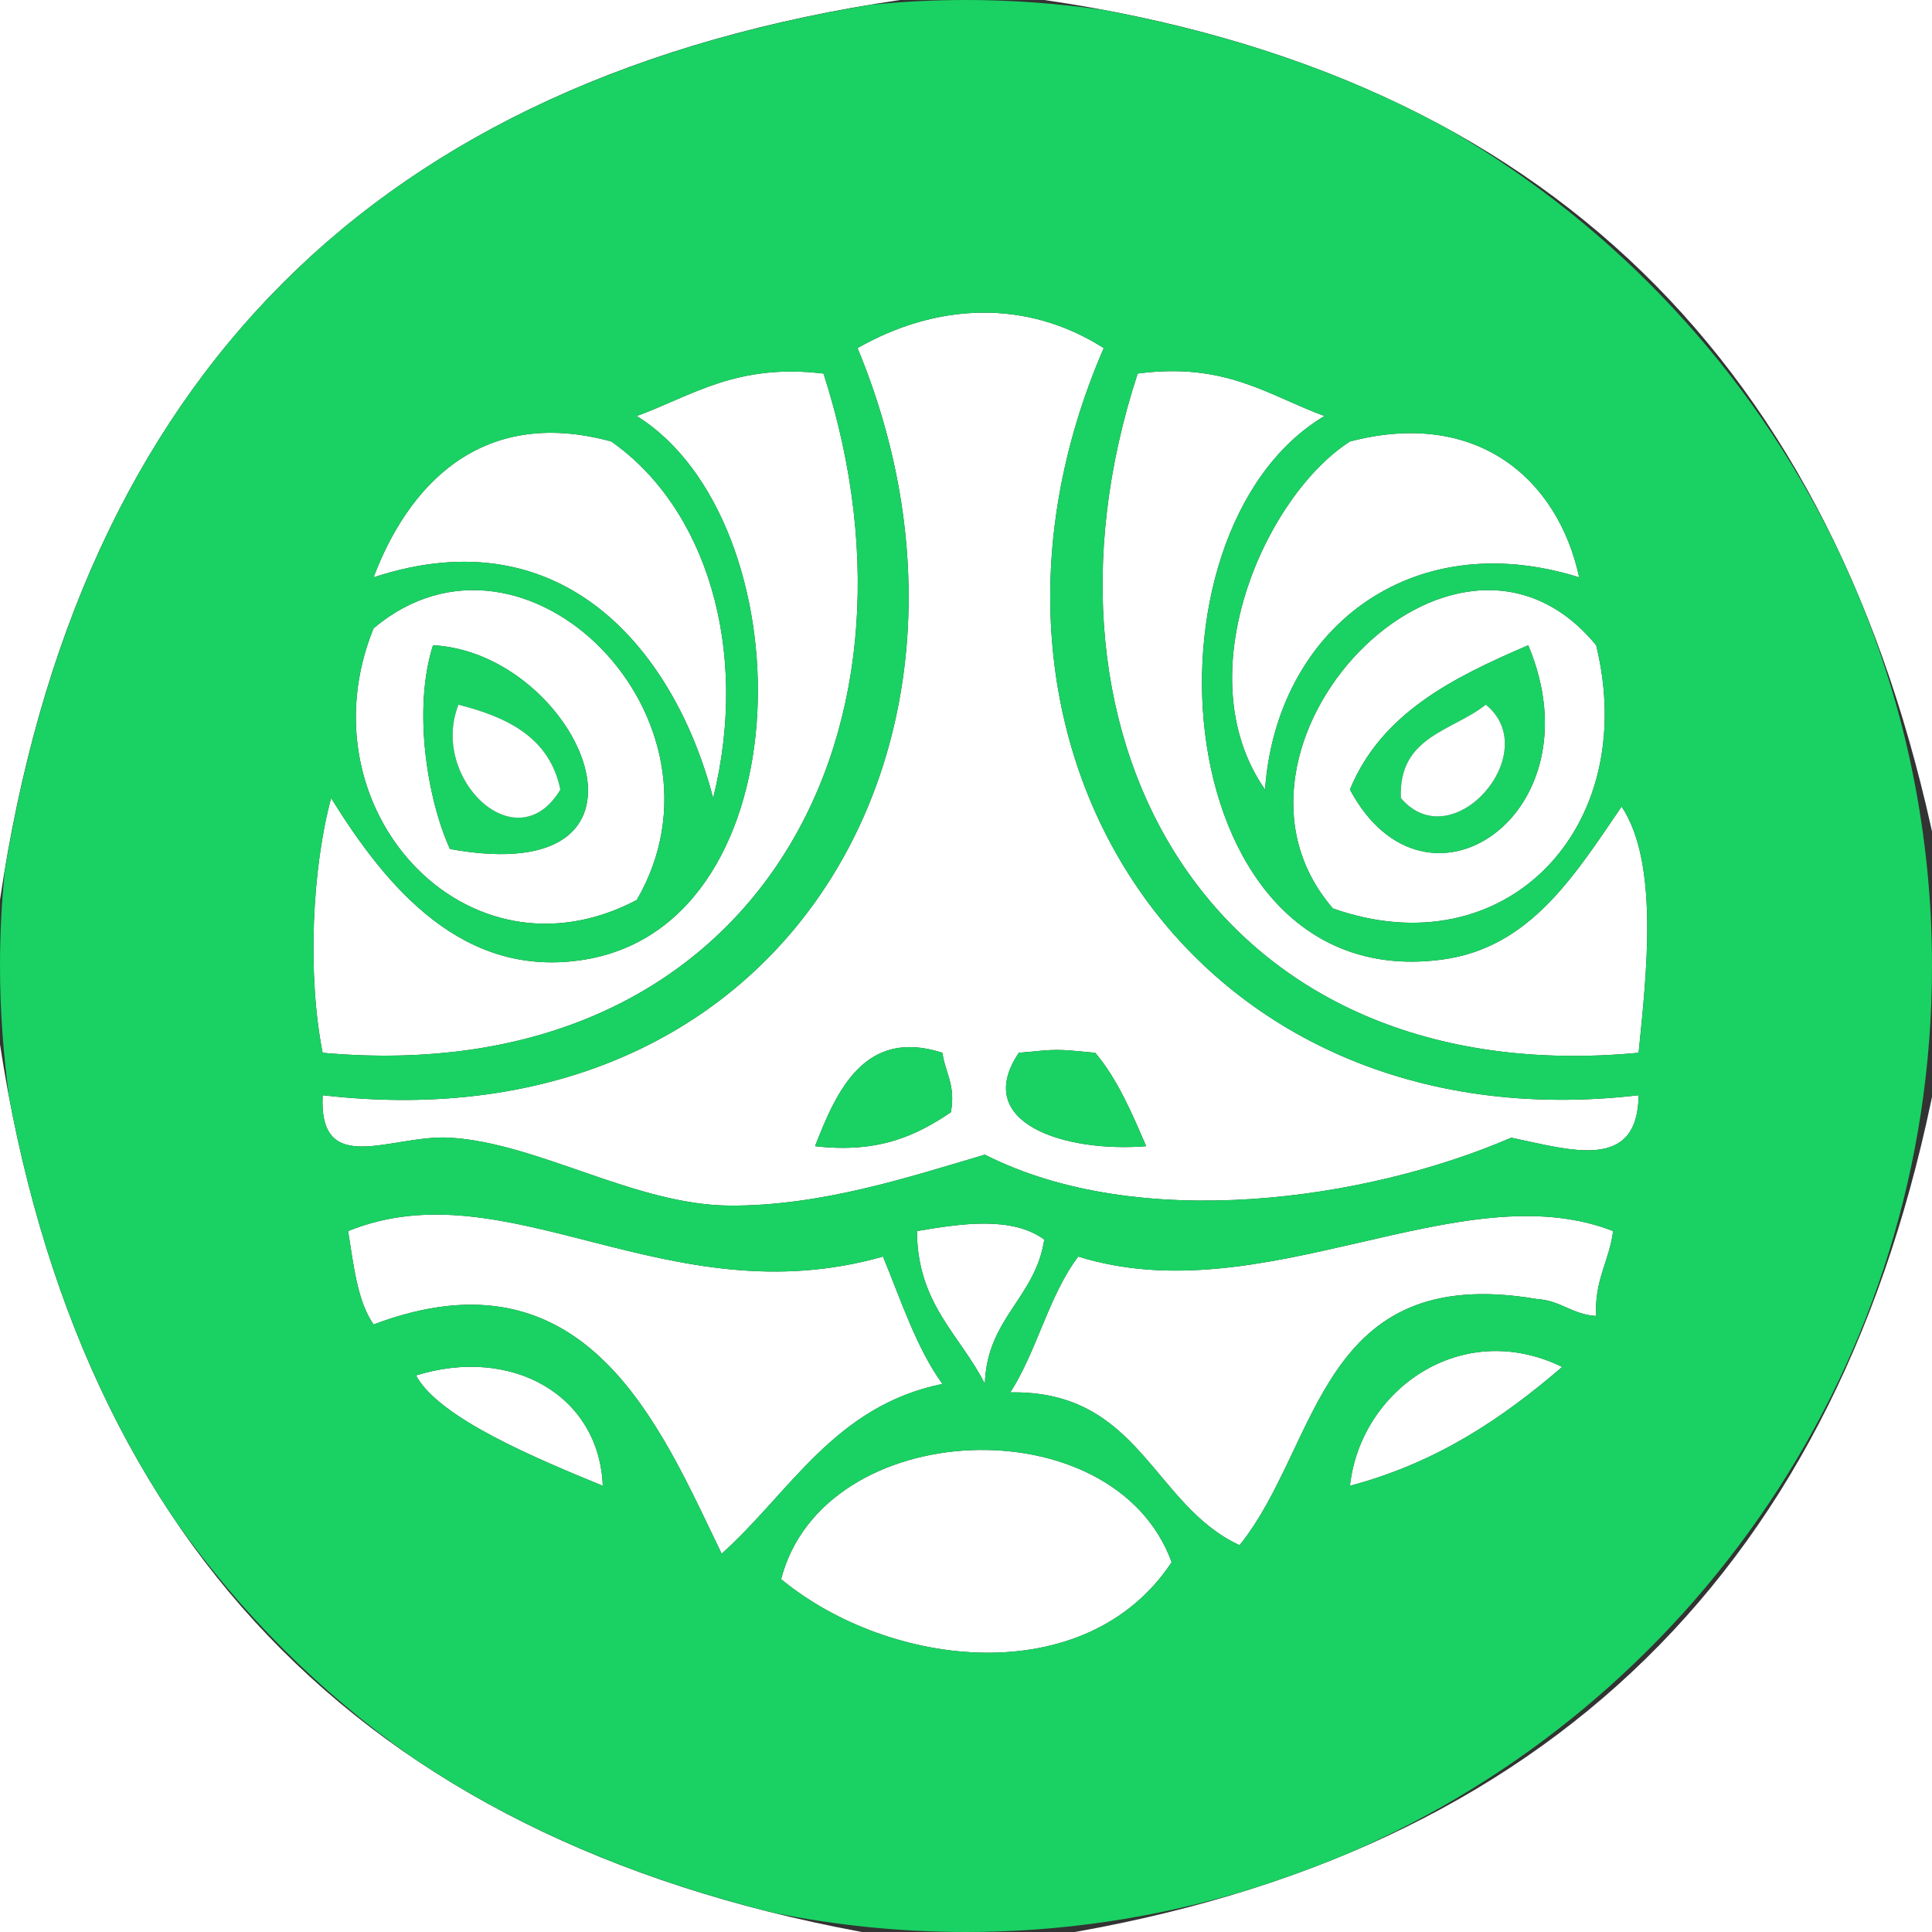 <?xml version="1.0" encoding="utf-8"?>
<!-- Generator: Adobe Illustrator 15.1.0, SVG Export Plug-In . SVG Version: 6.00 Build 0)  -->
<!DOCTYPE svg PUBLIC "-//W3C//DTD SVG 1.1//EN" "http://www.w3.org/Graphics/SVG/1.1/DTD/svg11.dtd">
<svg version="1.1"
	 id="Layer_1" xmlns:svg="http://www.w3.org/2000/svg" xmlns:rdf="http://www.w3.org/1999/02/22-rdf-syntax-ns#" xmlns:cc="http://creativecommons.org/ns#" xmlns:dc="http://purl.org/dc/elements/1.1/"
	 xmlns="http://www.w3.org/2000/svg" xmlns:xlink="http://www.w3.org/1999/xlink" x="0px" y="0px" width="128px" height="128px"
	 viewBox="0 0 128 128" enable-background="new 0 0 128 128" xml:space="preserve">
<rect x="0" y="0" width="128" height="128" fill="#333333" stroke="none"/>
<g>
	<path fill-rule="evenodd" clip-rule="evenodd" fill="#FFFFFF" d="M59.625,0C24.993,5.118,5.118,24.993,0,59.625
		C0,39.75,0,19.875,0,0C19.875,0,39.75,0,59.625,0z"/>
	<path fill-rule="evenodd" clip-rule="evenodd" fill="#FFFFFF" d="M69.188,0c19.688,0,39.375,0,59.062,0c0,18.75,0,37.5,0,56.25
		C121.629,24.434,102.725,4.9,69.188,0z"/>
	<path fill-rule="evenodd" clip-rule="evenodd" fill="#FFFFFF" d="M73.125,23.062c-11.4,26.307,5.848,52.952,35.438,49.5
		c-0.05,5.077-4.501,3.632-8.438,2.812c-9.604,4.156-24.667,6.306-34.875,1.125c-5.026,1.485-10.827,3.402-16.875,3.375
		c-6.282-0.029-12.703-4.15-18.562-4.5c-3.858-0.229-8.711,2.724-8.438-2.812c30.963,3.569,46.07-23.882,35.438-49.5
		C62.059,20.072,67.999,19.791,73.125,23.062z M54,75.938c4.245,0.495,6.762-0.738,9-2.25c0.326-1.826-0.383-2.617-0.562-3.938
		C57.299,68.081,55.421,72.271,54,75.938z M67.5,69.75c-3.152,4.674,3.087,6.623,8.438,6.188c-0.963-2.225-1.913-4.462-3.375-6.188
		C69.873,69.496,70.189,69.496,67.5,69.75z"/>
	<path fill-rule="evenodd" clip-rule="evenodd" fill="#FFFFFF" d="M54.562,24.75c7.891,24.545-5.195,47.516-33.188,45
		c-1.029-5.231-0.691-12.241,0.562-16.875c3.637,5.861,8.728,12.071,16.875,10.688c14.664-2.491,14.512-29.066,3.375-36
		C45.889,26.201,48.809,24.059,54.562,24.75z"/>
	<path fill-rule="evenodd" clip-rule="evenodd" fill="#FFFFFF" d="M87.75,27.562c-12.912,7.694-10.51,38.564,7.875,36
		c5.749-0.802,8.677-5.536,11.812-10.125c2.485,3.748,1.656,11.045,1.125,16.312c-28.007,2.636-41.229-20.472-33.188-45
		C81.211,23.977,84.041,26.209,87.75,27.562z"/>
	<path fill-rule="evenodd" clip-rule="evenodd" fill="#FFFFFF" d="M47.25,52.875c-2.5-9.572-9.824-18.8-22.5-14.625
		c2.225-5.906,7-11.394,15.75-9C46.742,33.624,49.702,42.948,47.25,52.875z"/>
	<path fill-rule="evenodd" clip-rule="evenodd" fill="#FFFFFF" d="M104.625,38.25c-11.226-3.521-20.062,3.522-20.812,14.062
		c-5.291-7.571-0.003-19.456,5.625-23.062C97.818,27.052,103.215,31.707,104.625,38.25z"/>
	<path fill-rule="evenodd" clip-rule="evenodd" fill="#FFFFFF" d="M42.188,59.625c-11.282,5.956-22.284-6.075-17.438-18
		C34.795,33.166,49.127,47.672,42.188,59.625z M29.812,56.25c15.583,2.823,8.544-12.999-1.125-13.5
		C27.325,47.038,28.331,53.015,29.812,56.25z"/>
	<path fill-rule="evenodd" clip-rule="evenodd" fill="#FFFFFF" d="M105.75,42.75c2.959,12.114-6.041,21.459-17.438,17.438
		C79.097,49.562,96.321,31.275,105.75,42.75z M89.438,52.312c5.034,9.432,16.501,1.587,11.812-9.562
		C96.263,44.888,91.507,47.257,89.438,52.312z"/>
	<path fill-rule="evenodd" clip-rule="evenodd" fill="#19D263" d="M28.688,42.75c9.669,0.501,16.708,16.323,1.125,13.5
		C28.331,53.015,27.325,47.038,28.688,42.75z M37.125,52.312c-0.7-3.425-3.462-4.788-6.75-5.625
		C28.446,51.547,34.225,57.167,37.125,52.312z"/>
	<path fill-rule="evenodd" clip-rule="evenodd" fill="#19D263" d="M101.25,42.75c4.688,11.149-6.778,18.995-11.812,9.562
		C91.507,47.257,96.263,44.888,101.25,42.75z M98.438,46.688c-2.184,1.754-5.801,2.074-5.625,6.188
		C96.24,56.907,102.347,49.844,98.438,46.688z"/>
	<path fill-rule="evenodd" clip-rule="evenodd" fill="#FFFFFF" d="M30.375,46.688c3.288,0.837,6.05,2.2,6.75,5.625
		C34.225,57.167,28.446,51.547,30.375,46.688z"/>
	<path fill-rule="evenodd" clip-rule="evenodd" fill="#FFFFFF" d="M92.812,52.875c-0.176-4.113,3.441-4.433,5.625-6.188
		C102.347,49.844,96.24,56.907,92.812,52.875z"/>
	<path fill-rule="evenodd" clip-rule="evenodd" fill="#FFFFFF" d="M0,69.188c5.209,33.979,25.068,53.307,58.5,59.062
		c-19.5,0-39,0-58.5,0C0,108.562,0,88.875,0,69.188z"/>
	<path fill-rule="evenodd" clip-rule="evenodd" fill="#19D263" d="M62.438,69.75c0.179,1.32,0.889,2.111,0.562,3.938
		c-2.238,1.512-4.755,2.745-9,2.25C55.421,72.271,57.299,68.081,62.438,69.75z"/>
	<path fill-rule="evenodd" clip-rule="evenodd" fill="#19D263" d="M72.562,69.75c1.462,1.726,2.412,3.963,3.375,6.188
		c-5.351,0.436-11.589-1.514-8.438-6.188C70.189,69.496,69.873,69.496,72.562,69.75z"/>
	<path fill-rule="evenodd" clip-rule="evenodd" fill="#FFFFFF" d="M128.25,71.438c0,18.938,0,37.875,0,56.812c-19.5,0-39,0-58.5,0
		C102.804,122.866,121.98,103.605,128.25,71.438z"/>
	<path fill-rule="evenodd" clip-rule="evenodd" fill="#FFFFFF" d="M58.5,83.25c1.206,2.919,2.208,6.042,3.938,8.438
		c-7.157,1.468-10.078,7.172-14.625,11.25c-4.049-8.343-8.917-20.533-23.062-15.188c-1.08-1.545-1.323-3.928-1.688-6.188
		C33.646,77.265,44.212,87.327,58.5,83.25z"/>
	<path fill-rule="evenodd" clip-rule="evenodd" fill="#FFFFFF" d="M106.875,81.562c-0.258,1.992-1.251,3.249-1.125,5.625
		c-1.594-0.094-2.344-1.031-3.938-1.125c-14.459-2.459-14.331,9.669-19.688,16.312c-5.771-2.666-6.597-10.278-15.188-10.125
		c1.762-2.738,2.558-6.442,4.5-9C83.68,87.083,96.706,77.59,106.875,81.562z"/>
	<path fill-rule="evenodd" clip-rule="evenodd" fill="#FFFFFF" d="M69.188,82.125c-0.604,3.896-3.803,5.197-3.938,9.562
		c-1.63-3.245-4.477-5.273-4.5-10.125C63.675,81.065,67.039,80.555,69.188,82.125z"/>
	<path fill-rule="evenodd" clip-rule="evenodd" fill="#FFFFFF" d="M103.5,90.562c-3.931,3.382-8.281,6.344-14.062,7.875
		C90.121,92.116,96.794,87.292,103.5,90.562z"/>
	<path fill-rule="evenodd" clip-rule="evenodd" fill="#FFFFFF" d="M39.938,98.438c-4.392-1.8-10.875-4.494-12.375-7.312
		C33.913,89.154,39.699,92.439,39.938,98.438z"/>
	<path fill-rule="evenodd" clip-rule="evenodd" fill="#FFFFFF" d="M77.625,103.5c-5.649,8.541-18.646,7.076-25.875,1.125
		C54.542,93.813,73.816,93.02,77.625,103.5z"/>
</g>
<path fill-rule="evenodd" clip-rule="evenodd" fill="#19D263" d="M11.755,100.943c4.213,5.946,9.411,11.14,15.363,15.345
	c6.851,4.684,14.916,8.153,24.16,10.443C55.39,127.561,59.644,128,64,128c6.326,0,12.432-0.932,18.203-2.642
	c2.436-0.751,4.781-1.593,7.028-2.532C112.03,113.034,128,90.386,128,64c0-8.764-1.766-17.115-4.954-24.722
	c-0.111-0.263-0.229-0.521-0.343-0.781c-0.286-0.658-0.578-1.313-0.886-1.96c-0.091-0.192-0.185-0.381-0.276-0.572
	c-5.579-11.43-14.467-20.939-25.412-27.308C89.457,4.958,81.77,2.274,73.027,0.646C70.076,0.229,67.065,0,64,0
	c-2.117,0-4.208,0.109-6.272,0.31C42.4,2.857,30.048,8.378,20.688,16.893c-1.318,1.212-2.584,2.479-3.796,3.796
	C8.378,30.048,2.857,42.401,0.31,57.728C0.109,59.792,0,61.883,0,64c0,2.946,0.217,5.84,0.602,8.681
	C2.69,83.73,6.422,93.138,11.755,100.943z M27.562,91.125c6.35-1.971,12.137,1.314,12.375,7.312
	C35.546,96.638,29.062,93.943,27.562,91.125z M47.812,102.938c-4.049-8.343-8.917-20.533-23.062-15.188
	c-1.08-1.545-1.323-3.928-1.688-6.188c10.583-4.298,21.15,5.765,35.438,1.688c1.206,2.919,2.208,6.042,3.938,8.438
	C55.281,93.155,52.36,98.859,47.812,102.938z M60.75,81.562c2.925-0.497,6.289-1.008,8.438,0.562
	c-0.604,3.896-3.803,5.197-3.938,9.562C63.62,88.442,60.773,86.414,60.75,81.562z M51.75,104.625
	c2.792-10.812,22.066-11.605,25.875-1.125C71.976,112.041,58.979,110.576,51.75,104.625z M89.438,98.438
	c0.684-6.321,7.356-11.146,14.062-7.875C99.569,93.944,95.219,96.906,89.438,98.438z M105.75,87.188
	c-1.594-0.094-2.344-1.031-3.938-1.125c-14.459-2.459-14.331,9.669-19.688,16.312c-5.771-2.666-6.597-10.278-15.188-10.125
	c1.762-2.738,2.558-6.442,4.5-9c12.242,3.833,25.269-5.66,35.438-1.688C106.617,83.555,105.624,84.812,105.75,87.188z M105.75,42.75
	c2.959,12.114-6.041,21.459-17.438,17.438C79.097,49.562,96.321,31.275,105.75,42.75z M104.625,38.25
	c-11.226-3.521-20.062,3.522-20.812,14.062c-5.291-7.571-0.003-19.456,5.625-23.062C97.818,27.052,103.215,31.707,104.625,38.25z
	 M87.75,27.562c-12.912,7.694-10.51,38.564,7.875,36c5.749-0.802,8.677-5.536,11.812-10.125c2.485,3.748,1.656,11.045,1.125,16.312
	c-28.007,2.636-41.229-20.472-33.188-45C81.211,23.977,84.041,26.209,87.75,27.562z M73.125,23.062
	c-11.4,26.307,5.848,52.952,35.438,49.5c-0.05,5.077-4.501,3.632-8.438,2.812c-9.604,4.156-24.667,6.306-34.875,1.125
	c-5.026,1.485-10.827,3.402-16.875,3.375c-6.282-0.029-12.703-4.15-18.562-4.5c-3.858-0.229-8.711,2.724-8.438-2.812
	c30.963,3.569,46.07-23.882,35.438-49.5C62.059,20.072,67.999,19.791,73.125,23.062z M40.5,29.25
	c6.242,4.374,9.202,13.698,6.75,23.625c-2.5-9.572-9.824-18.8-22.5-14.625C26.975,32.344,31.75,26.856,40.5,29.25z M24.75,41.625
	c10.045-8.459,24.377,6.047,17.438,18C30.905,65.581,19.904,53.55,24.75,41.625z M21.938,52.875
	c3.637,5.861,8.728,12.071,16.875,10.688c14.664-2.491,14.512-29.066,3.375-36c3.701-1.361,6.622-3.503,12.375-2.812
	c7.891,24.545-5.195,47.516-33.188,45C20.346,64.519,20.684,57.509,21.938,52.875z"/>
</svg>
